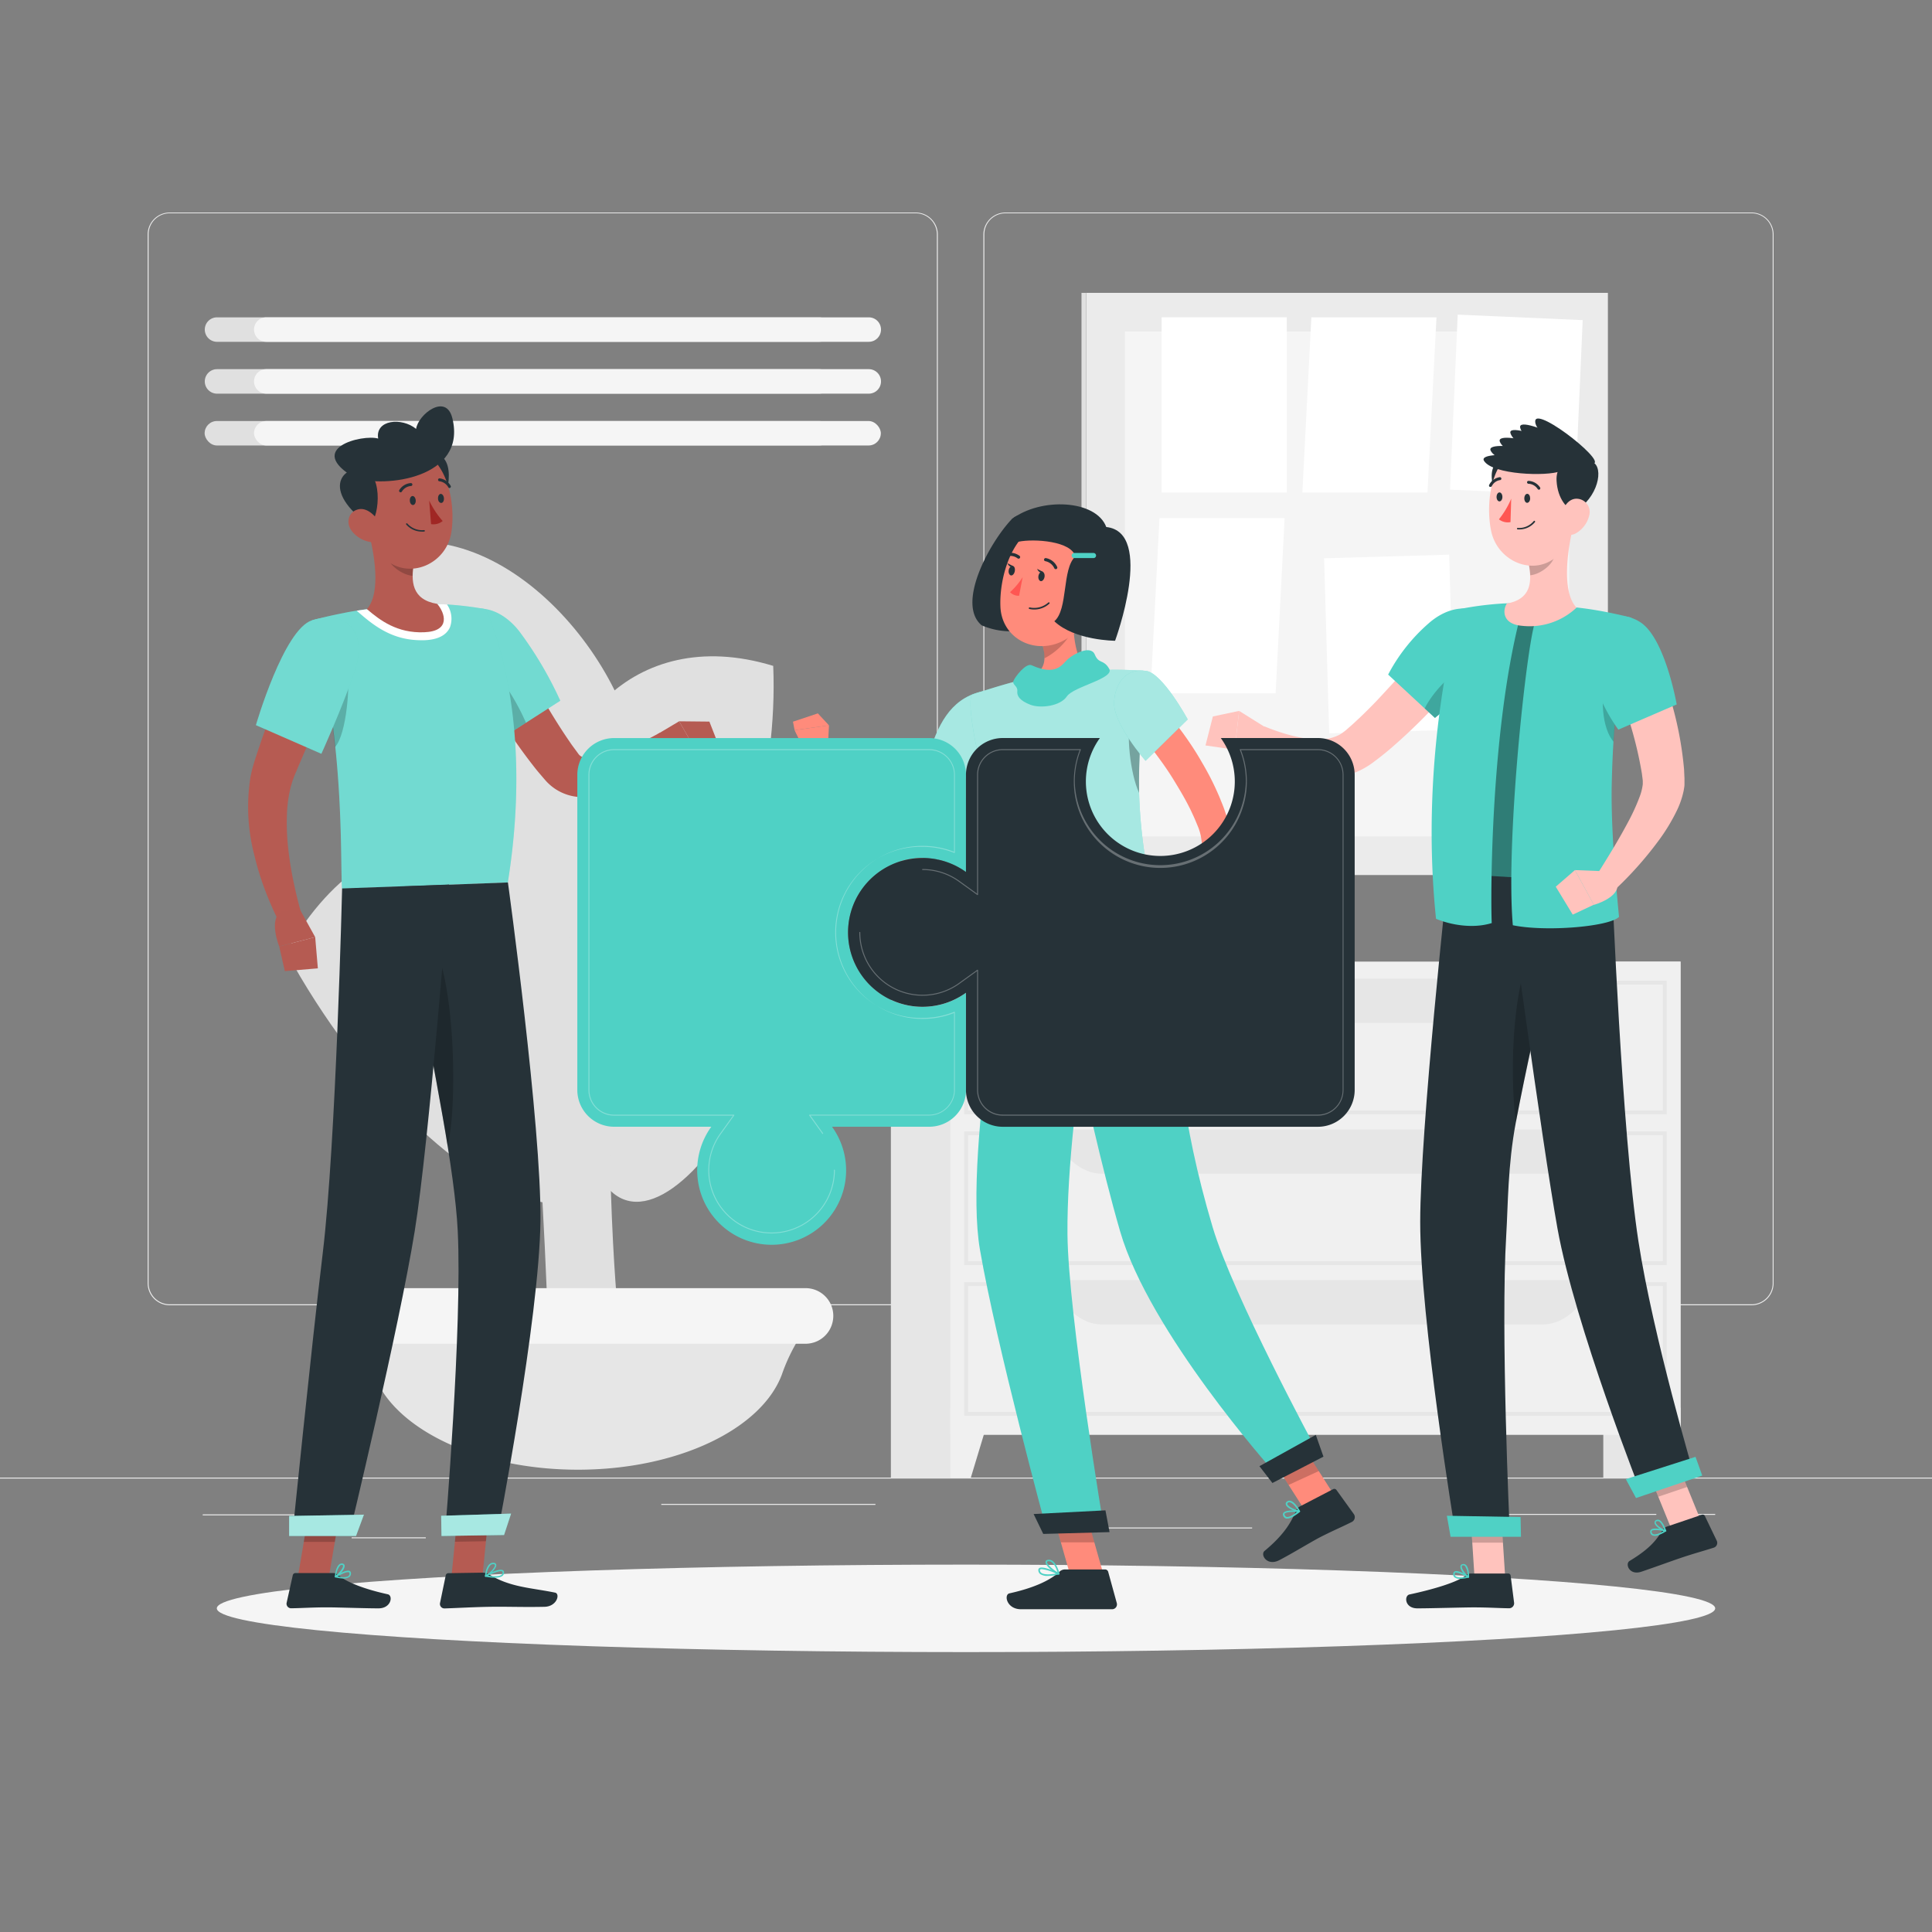 <svg xmlns="http://www.w3.org/2000/svg" viewBox="0 0 500 500"><rect x="0" y="0" width="500" height="500" fill="#808080" stroke="none"/><g id="freepik--background-complete--inject-17"><rect y="382.4" width="500" height="0.25" style="fill:#ebebeb"></rect><rect x="52.46" y="391.92" width="33.12" height="0.25" style="fill:#ebebeb"></rect><rect x="171.14" y="389.21" width="55.42" height="0.25" style="fill:#ebebeb"></rect><rect x="91" y="397.86" width="19.19" height="0.25" style="fill:#ebebeb"></rect><rect x="385.46" y="391.8" width="43.19" height="0.25" style="fill:#ebebeb"></rect><rect x="437.56" y="391.8" width="6.33" height="0.25" style="fill:#ebebeb"></rect><rect x="277.21" y="395.31" width="46.84" height="0.25" style="fill:#ebebeb"></rect><path d="M237,337.8H43.91a5.71,5.71,0,0,1-5.7-5.71V60.66A5.71,5.71,0,0,1,43.91,55H237a5.71,5.71,0,0,1,5.71,5.71V332.09A5.71,5.71,0,0,1,237,337.8ZM43.91,55.2a5.46,5.46,0,0,0-5.45,5.46V332.09a5.46,5.46,0,0,0,5.45,5.46H237a5.47,5.47,0,0,0,5.46-5.46V60.66A5.47,5.47,0,0,0,237,55.2Z" style="fill:#ebebeb"></path><path d="M453.31,337.8H260.21a5.72,5.72,0,0,1-5.71-5.71V60.66A5.72,5.72,0,0,1,260.21,55h193.1A5.71,5.71,0,0,1,459,60.66V332.09A5.71,5.71,0,0,1,453.31,337.8ZM260.21,55.2a5.47,5.47,0,0,0-5.46,5.46V332.09a5.47,5.47,0,0,0,5.46,5.46h193.1a5.47,5.47,0,0,0,5.46-5.46V60.66a5.47,5.47,0,0,0-5.46-5.46Z" style="fill:#ebebeb"></path><rect x="414.93" y="248.86" width="20" height="133.65" style="fill:#e6e6e6"></rect><polygon points="429.66 382.51 434.92 382.51 434.92 364.31 424.15 364.31 429.66 382.51" style="fill:#f0f0f0"></polygon><rect x="230.56" y="248.86" width="20" height="133.65" style="fill:#e6e6e6"></rect><rect x="245.96" y="248.86" width="188.96" height="122.48" style="fill:#f0f0f0"></rect><path d="M431.34,288.38H249.54V253.79h181.8Zm-180.8-1h179.8V254.79H250.54Z" style="fill:#e6e6e6"></path><path d="M399.34,264.73H285.08c-5.13,0-10-4.15-13.57-11.46H412.9C409.37,260.58,404.47,264.73,399.34,264.73Z" style="fill:#e6e6e6"></path><polygon points="251.22 382.51 245.96 382.51 245.96 364.31 256.73 364.31 251.22 382.51" style="fill:#f0f0f0"></polygon><path d="M431.34,327.4H249.54V292.81h181.8Zm-180.8-1h179.8V293.81H250.54Z" style="fill:#e6e6e6"></path><path d="M399.34,303.75H285.08c-5.13,0-10-4.15-13.57-11.46H412.9C409.37,299.6,404.47,303.75,399.34,303.75Z" style="fill:#e6e6e6"></path><path d="M431.34,366.41H249.54V331.82h181.8Zm-180.8-1h179.8V332.82H250.54Z" style="fill:#e6e6e6"></path><path d="M399.34,342.76H285.08c-5.13,0-10-4.14-13.57-11.46H412.9C409.37,338.62,404.47,342.76,399.34,342.76Z" style="fill:#e6e6e6"></path><path d="M141.54,217.18l16,13.54c-.81,98.18,2.8,103.5,2.88,120.39H142.12C139.58,268.93,132.39,238.27,141.54,217.18Z" style="fill:#e0e0e0"></path><path d="M149.56,380.36h0c-25.75,0-47.48-10.45-52.76-24.58a46.71,46.71,0,0,0-5.5-11l-.41-.57H208.23l-.4.57a46.71,46.71,0,0,0-5.5,11C197,369.91,175.32,380.36,149.56,380.36Z" style="fill:#e6e6e6"></path><path d="M208.47,347.76H90.65a7.19,7.19,0,0,1-7-5.39h0a7.17,7.17,0,0,1,7-9H208.47a7.17,7.17,0,0,1,6.95,9h0A7.17,7.17,0,0,1,208.47,347.76Z" style="fill:#f5f5f5"></path><path d="M151,252c2.39-25.6,17.6-26.45,54.66-1.95C190.31,311.46,142,348.26,151,252Z" style="fill:#e0e0e0"></path><path d="M145.48,213.55c-4.36-22.17,17.29-52.63,54.63-41.22C202.56,230.86,161.89,297.09,145.48,213.55Z" style="fill:#e0e0e0"></path><path d="M165.06,209.89c5.53-27.75-28.47-75.34-62.95-69.11C76.57,181.83,139.35,338.76,165.06,209.89Z" style="fill:#e0e0e0"></path><path d="M151.34,252.21c-12.87-38.69-52.15-49.78-77.27-5.86C112.68,317.24,182.36,345.45,151.34,252.21Z" style="fill:#e0e0e0"></path><rect x="273.28" y="83.63" width="150.67" height="135" transform="translate(197.49 499.74) rotate(-90)" style="fill:#ebebeb"></rect><rect x="205.17" y="150.51" width="150.67" height="1.22" transform="translate(129.38 431.63) rotate(-90)" style="fill:#e0e0e0"></rect><rect x="291.11" y="85.79" width="115" height="130.67" style="fill:#f5f5f5"></rect><rect x="300.63" y="82.12" width="32.39" height="45.33" style="fill:#fff"></rect><polygon points="371.76 82.13 339.38 82.13 337.05 127.46 369.43 127.46 371.76 82.13" style="fill:#fff"></polygon><polygon points="332.46 134.08 300.07 134.08 297.74 179.42 330.13 179.42 332.46 134.08" style="fill:#fff"></polygon><rect x="376.24" y="82.13" width="32.38" height="45.33" transform="translate(4.97 -17.1) rotate(2.51)" style="fill:#fff"></rect><rect x="343.32" y="144.02" width="32.38" height="45.33" transform="translate(-4.67 10.47) rotate(-1.66)" style="fill:#fff"></rect><path d="M56.13,88.46H212a3.17,3.17,0,0,0,3.17-3.17h0A3.16,3.16,0,0,0,212,82.13H56.13A3.16,3.16,0,0,0,53,85.29h0A3.17,3.17,0,0,0,56.13,88.46Z" style="fill:#e0e0e0"></path><path d="M56.13,101.88H212a3.17,3.17,0,0,0,3.17-3.17h0A3.17,3.17,0,0,0,212,95.54H56.13A3.17,3.17,0,0,0,53,98.71h0A3.17,3.17,0,0,0,56.13,101.88Z" style="fill:#e0e0e0"></path><rect x="52.96" y="108.96" width="162.22" height="6.33" rx="3.17" style="fill:#e0e0e0"></rect><path d="M68.91,88.46H224.8A3.16,3.16,0,0,0,228,85.29h0a3.15,3.15,0,0,0-3.16-3.16H68.91a3.16,3.16,0,0,0-3.17,3.16h0A3.17,3.17,0,0,0,68.91,88.46Z" style="fill:#f5f5f5"></path><path d="M68.91,101.88H224.8A3.16,3.16,0,0,0,228,98.71h0a3.16,3.16,0,0,0-3.16-3.17H68.91a3.17,3.17,0,0,0-3.17,3.17h0A3.17,3.17,0,0,0,68.91,101.88Z" style="fill:#f5f5f5"></path><rect x="65.74" y="108.96" width="162.22" height="6.33" rx="3.17" style="fill:#f5f5f5"></rect></g><g id="freepik--Shadow--inject-17"><ellipse id="freepik--path--inject-17" cx="250" cy="416.24" rx="193.89" ry="11.32" style="fill:#f5f5f5"></ellipse></g><g id="freepik--character-3--inject-17"><path d="M390.77,131.44c-1.94-.41-4.43-3.16-4.71-7.83-.34-6,6.15-6.34,9.29-4.91S396.75,128.13,390.77,131.44Z" style="fill:#263238"></path><polygon points="440.01 393.13 432.54 395.66 425.56 378.5 433.02 375.97 440.01 393.13" style="fill:#ffc3bd"></polygon><path d="M431.36,395.09l9.09-3.08a.6.6,0,0,1,.76.31l3.1,6.45a1.31,1.31,0,0,1-.77,1.76c-2.94.94-5.12,1.49-8.8,2.74-2.27.77-6.8,2.42-9.93,3.48s-4.3-2-3.09-2.77c5.45-3.27,7.1-5.64,8.54-8A2.09,2.09,0,0,1,431.36,395.09Z" style="fill:#263238"></path><polygon points="433.02 375.97 425.56 378.5 429.16 387.35 436.63 384.82 433.02 375.97" style="opacity:0.2"></polygon><path d="M392.73,160.33h6c-2,1.7-1.82,47.42-.13,69.37-4.79.3-13.57-1.37-13.57-1.37S384.19,194.11,392.73,160.33Z" style="fill:#4FD1C5"></path><path d="M392.73,160.33h6c-2,1.7-1.82,47.42-.13,69.37-4.79.3-13.57-1.37-13.57-1.37S384.19,194.11,392.73,160.33Z" style="opacity:0.4"></path><polygon points="389.54 408.14 381.6 408.14 380.41 389.76 388.34 389.76 389.54 408.14" style="fill:#ffc3bd"></polygon><polygon points="388.34 389.77 380.41 389.77 381.03 399.24 388.96 399.24 388.34 389.77" style="opacity:0.2"></polygon><path d="M376.54,396l14.16-.12s-2.38-51.73-.88-76.36c.46-7.5.37-17.89,2.48-29.07,2.68-14.09,6.11-29.34,8.94-41.27,3-12.58,1.42-21.48,1.42-21.48l-27.89-1.65s-7.21,66-7.22,90.18C367.53,341.44,376.54,396,376.54,396Z" style="fill:#263238"></path><path d="M380.65,407.22h9.67a.61.61,0,0,1,.63.54l.9,7.05a1.3,1.3,0,0,1-1.3,1.41c-3.11-.05-5.36-.23-9.28-.23-2.41,0-11.12.25-14.45.25s-3.45-3.29-2.06-3.59c6.24-1.34,12.43-3.18,14.56-4.94A2.06,2.06,0,0,1,380.65,407.22Z" style="fill:#263238"></path><polygon points="375.41 397.72 393.63 397.72 393.52 392.61 374.45 392.28 375.41 397.72" style="fill:#4FD1C5"></polygon><path d="M377.89,408.6a2.23,2.23,0,0,1-1.48-.4,1,1,0,0,1-.3-1,.66.66,0,0,1,.37-.53c.92-.46,3.33,1.12,3.61,1.3a.17.17,0,0,1,.06.19.23.23,0,0,1-.15.15A10,10,0,0,1,377.89,408.6Zm-1-1.64a.62.62,0,0,0-.25.05.28.28,0,0,0-.14.22.73.73,0,0,0,.19.68c.4.37,1.44.42,2.81.15A6.92,6.92,0,0,0,376.87,407Z" style="fill:#4FD1C5"></path><path d="M380,408.33a.11.11,0,0,1-.08,0c-.78-.44-2.21-2.18-1.95-3.07a.69.69,0,0,1,.64-.49,1,1,0,0,1,.78.24c.85.76.82,3,.82,3.14a.19.19,0,0,1-.1.17A.17.17,0,0,1,380,408.33Zm-1.29-3.22h-.09c-.25,0-.28.15-.29.19-.15.53.74,1.84,1.49,2.46a4.16,4.16,0,0,0-.7-2.49A.59.59,0,0,0,378.66,405.11Z" style="fill:#4FD1C5"></path><path d="M392.3,290.49c2.68-14.09,6.11-29.34,8.94-41.27L398.15,243C391.52,251.3,390.51,276.71,392.3,290.49Z" style="opacity:0.2"></path><path d="M389.82,227s9.13,67.89,13.24,90.86c4.51,25.15,21.84,69,21.84,69l13.67-4.64s-10.77-36.38-14.55-61c-4.31-28-6.83-92.62-6.83-92.62Z" style="fill:#263238"></path><polygon points="423.4 387.69 440.54 381.88 438.8 377.03 420.76 382.8 423.4 387.69" style="fill:#4FD1C5"></polygon><path d="M429.21,397.29a2.17,2.17,0,0,1-1.53.09,1,1,0,0,1-.6-.85.7.7,0,0,1,.18-.63c.72-.72,3.49,0,3.81.1a.15.15,0,0,1,.12.16.2.2,0,0,1-.1.19A8.9,8.9,0,0,1,429.21,397.29Zm-1.49-1.24a.48.48,0,0,0-.22.13.26.26,0,0,0-.06.25.71.71,0,0,0,.4.59c.49.22,1.48-.06,2.68-.76A6.91,6.91,0,0,0,427.72,396.05Z" style="fill:#4FD1C5"></path><path d="M431.05,396.37H431c-.87-.18-2.76-1.39-2.81-2.31a.7.7,0,0,1,.45-.68,1,1,0,0,1,.81,0c1,.45,1.74,2.65,1.77,2.74a.21.21,0,0,1,0,.2A.15.15,0,0,1,431.05,396.37Zm-2.24-2.66-.08,0c-.22.11-.22.23-.22.28,0,.54,1.28,1.52,2.19,1.87-.24-.63-.78-1.87-1.45-2.15A.57.57,0,0,0,428.81,393.71Z" style="fill:#4FD1C5"></path><path d="M382.55,169.72c-3.52,4.48-7.14,8.65-11,12.77a149.69,149.69,0,0,1-12.31,11.78c-1.14.92-2.25,1.85-3.48,2.73a20.7,20.7,0,0,1-4.63,2.76,20.09,20.09,0,0,1-10.65,1.08,30.82,30.82,0,0,1-9-2.92,36.36,36.36,0,0,1-3.9-2.22A36,36,0,0,1,324,193l3.26-5c4.58,1.88,9.77,3.38,14.1,3.35a10.83,10.83,0,0,0,5.42-1.27,14.51,14.51,0,0,0,2.23-1.72c.95-.79,1.88-1.69,2.81-2.55,1.87-1.79,3.72-3.63,5.52-5.58s3.61-3.89,5.38-5.89c3.53-4,7.07-8.11,10.43-12.16Z" style="fill:#ffc3bd"></path><path d="M381.65,175.91a85.25,85.25,0,0,1-10.29,9.9l-2.65-2.46-9.46-8.77a45.86,45.86,0,0,1,10.38-13.17c7.44-6.63,16.26-4.52,17.27,3.76C387.28,168.25,384.76,172.25,381.65,175.91Z" style="fill:#4FD1C5"></path><path d="M381.65,175.91a85.25,85.25,0,0,1-10.29,9.9l-2.65-2.46C371.21,178.15,380,169,381.65,175.91Z" style="opacity:0.2"></path><path d="M371.64,237.78c3.76,1.58,9.51,2.63,14.42,1.11-.33-7.43-.22-49.33,7.18-78.6l4.38,0c-2,1.63-8.1,56.38-6.1,79.16,8.39,1.75,24.88.41,27.48-2.16-.33-3.58-2.14-21.46-1.89-33.94.11-5.32.35-11.19.9-17.35a175.65,175.65,0,0,1,4.18-26.15s-5-1.33-10.73-2.19c-1.13-.17-2.28-.32-3.41-.44a157.32,157.32,0,0,0-18-1.07c-.74,0-1.47.06-2.18.11a82.57,82.57,0,0,0-10.08,1.36S367.08,193.61,371.64,237.78Z" style="fill:#4FD1C5"></path><path d="M416.22,172.26c-2.09,6.33-2,15.1,1,19.23.12.17.25.33.37.47q.18-2.91.45-5.92c.27-3.07.62-6.22,1.05-9.41Z" style="opacity:0.2"></path><path d="M407,136.87c-1.35,5.73-2.87,16.28,1,20.39a17.7,17.7,0,0,1-14.1,4.7c-5-.41-5.11-3.91-3.93-5.77,6.53-1.16,6.54-6,5.57-10.53Z" style="fill:#ffc3bd"></path><path d="M402.34,140.46l-6.75,5.19a19.26,19.26,0,0,1,.44,3.23c2.48-.21,6-2.72,6.33-5.29A8.58,8.58,0,0,0,402.34,140.46Z" style="opacity:0.2"></path><path d="M408,127.32c-.67,7.86-.67,12.49-4.72,16.35-6.1,5.8-15.68,1.74-17.36-6.2-1.51-7.16-.16-18.8,7.59-21.57A11,11,0,0,1,408,127.32Z" style="fill:#ffc3bd"></path><path d="M407.55,132.28c-1.94-.4-4.44-3.16-4.71-7.83-.35-6,6.15-6.34,9.28-4.91S413.52,129,407.55,132.28Z" style="fill:#263238"></path><path d="M403.87,121.94c-3.6,1.42-17.61.91-19.81-2.68S411,119.13,403.87,121.94Z" style="fill:#263238"></path><path d="M405.29,121c-3.7,1.1-17.62-.6-19.5-4.36S412.65,118.75,405.29,121Z" style="fill:#263238"></path><path d="M407.16,120.42c-3.78.76-17.49-2.19-19-6.11S414.69,118.9,407.16,120.42Z" style="fill:#263238"></path><path d="M409.6,120.8c-3.83.48-17.45-4.65-18.69-8.67S417.22,119.85,409.6,120.8Z" style="fill:#263238"></path><path d="M411.09,120c-3.86.09-16.84-5.22-17.67-9.34S418.77,119.78,411.09,120Z" style="fill:#263238"></path><path d="M411.53,119.93c-3.18-.61-14.56-7.49-14.21-11C397.71,105,417.92,121.15,411.53,119.93Z" style="fill:#263238"></path><path d="M411.27,133.48a7.24,7.24,0,0,1-3.4,4.52c-2.26,1.29-4.09-.59-4-3.06,0-2.23,1.28-5.58,3.83-5.86A3.43,3.43,0,0,1,411.27,133.48Z" style="fill:#ffc3bd"></path><path d="M396,129c0,.64-.37,1.14-.79,1.13s-.74-.56-.72-1.2.36-1.15.78-1.13S396,128.33,396,129Z" style="fill:#263238"></path><path d="M388.82,128.63c0,.64-.37,1.15-.79,1.13s-.74-.56-.72-1.2.36-1.14.78-1.12S388.83,128,388.82,128.63Z" style="fill:#263238"></path><path d="M391.1,129.06a22.35,22.35,0,0,1-3.18,5.34,3.7,3.7,0,0,0,3,.72Z" style="fill:#ff5652"></path><path d="M393.6,137a5.69,5.69,0,0,1-.83,0,.18.18,0,0,1-.18-.19.18.18,0,0,1,.19-.18,4.93,4.93,0,0,0,4.17-1.8.19.19,0,0,1,.26,0,.21.21,0,0,1,.05.27A5.21,5.21,0,0,1,393.6,137Z" style="fill:#263238"></path><path d="M398.31,126.73a.38.38,0,0,1-.35-.16,3,3,0,0,0-2.37-1.37.39.39,0,0,1-.39-.37.36.36,0,0,1,.36-.38,3.79,3.79,0,0,1,3,1.69.39.39,0,0,1-.08.53A.32.32,0,0,1,398.31,126.73Z" style="fill:#263238"></path><path d="M385.77,126a.32.32,0,0,1-.21,0,.37.37,0,0,1-.16-.51,3.63,3.63,0,0,1,2.74-2,.39.39,0,0,1,.41.35.37.37,0,0,1-.33.41,2.84,2.84,0,0,0-2.16,1.6A.37.37,0,0,1,385.77,126Z" style="fill:#263238"></path><path d="M426.7,165.16c1.23,2.77,2.19,5.41,3.18,8.14s1.84,5.48,2.64,8.28a90.88,90.88,0,0,1,3.31,17.48l.11,2.34v.67l0,.92c0,.6-.13,1.11-.21,1.65a22,22,0,0,1-1.76,5.13,48.73,48.73,0,0,1-4.79,7.87,93.35,93.35,0,0,1-11.58,12.94l-4.53-3.88c2.91-4.59,5.82-9.32,8.3-14a52,52,0,0,0,3.11-6.88,13.51,13.51,0,0,0,.67-2.87c0-.15,0-.33,0-.43a.53.53,0,0,1,0-.12v-.15l0-.23-.23-1.83a101.63,101.63,0,0,0-3.78-15.2c-.8-2.55-1.69-5.1-2.59-7.64s-1.9-5.11-2.83-7.48Z" style="fill:#ffc3bd"></path><path d="M424.55,161.05c6.41,4.19,9.38,21.26,9.38,21.26l-15.1,6.52a44.47,44.47,0,0,1-7.38-16.7C409.31,161.26,418,156.75,424.55,161.05Z" style="fill:#4FD1C5"></path><path d="M416.9,225.54l-9.31-.36,4.9,9s6.75-1.86,6.08-5.55Z" style="fill:#ffc3bd"></path><polygon points="402.63 229.48 407.02 236.7 412.49 234.14 407.59 225.18 402.63 229.48" style="fill:#ffc3bd"></polygon><path d="M327.59,188.3l-6.9-4.32-1.15,10s6.66,2.39,8.24-1Z" style="fill:#ffc3bd"></path><polygon points="313.89 185.42 311.98 192.92 319.54 194.02 320.69 183.98 313.89 185.42" style="fill:#ffc3bd"></polygon></g><g id="freepik--character-2--inject-17"><path d="M261.82,134.38c-5.76,6.09-14.39,21.9-7.77,27.45a19,19,0,0,0,14.63.17l-1.55-22.83S266.32,130.38,261.82,134.38Z" style="fill:#263238"></path><path d="M257.23,186.72a95.66,95.66,0,0,1-2.82,9.24c-1.08,3-2.32,5.95-3.68,8.86a71.37,71.37,0,0,1-4.65,8.52c-.88,1.38-1.83,2.73-2.83,4.06-.5.66-1,1.32-1.56,2-.27.32-.56.63-.84.95l-.42.48a8.41,8.41,0,0,1-.9.85,6.73,6.73,0,0,1-2.48,1.24,7.16,7.16,0,0,1-2.52.17,9.71,9.71,0,0,1-3.52-1.14,21.94,21.94,0,0,1-4.45-3.28,60.91,60.91,0,0,1-6.53-7.25,129.78,129.78,0,0,1-10.32-15.73l3.65-2.37c1.86,2.35,3.77,4.75,5.72,7.06s3.91,4.61,6,6.77a60.43,60.43,0,0,0,6.27,6,15.18,15.18,0,0,0,3.08,2,2.14,2.14,0,0,0,.86.23s-.06,0-.23,0a1.48,1.48,0,0,0-.46.19.13.13,0,0,1-.06.05h0l.32-.41c.22-.27.44-.53.65-.81.42-.56.83-1.12,1.23-1.71.79-1.16,1.55-2.36,2.26-3.62,1.42-2.49,2.69-5.12,3.89-7.79s2.24-5.44,3.22-8.23,1.88-5.68,2.63-8.37Z" style="fill:#ff8b7b"></path><path d="M263.5,188.94c-.93,2.61-4.09,7.29-6.57,10.75-1.81,2.5-3.25,4.36-3.25,4.36l-1.43-1L240.41,195c2.23-6.77,5.19-14,13.45-16C259.06,177.76,265.16,184.28,263.5,188.94Z" style="fill:#4FD1C5"></path><g style="opacity:0.5"><path d="M263.5,188.94c-.93,2.61-4.09,7.29-6.57,10.75-1.81,2.5-3.25,4.36-3.25,4.36l-1.43-1L240.41,195c2.23-6.77,5.19-14,13.45-16C259.06,177.76,265.16,184.28,263.5,188.94Z" style="fill:#fff"></path></g><path d="M256.93,199.69c-1.81,2.5-3.25,4.36-3.25,4.36l-1.43-1c.71-2.7,2-6.93,3.88-8.61A12.59,12.59,0,0,1,256.93,199.69Z" style="opacity:0.3"></path><path d="M214.15,195.16l.39-7.44-8.9,1.24s2.51,5.71,5.16,8.1Z" style="fill:#ff8b7b"></path><polygon points="211.66 184.62 205.22 186.77 205.64 188.96 214.54 187.72 211.66 184.62" style="fill:#ff8b7b"></polygon><polygon points="285.7 407.92 277.27 408.74 271.66 388.97 280.09 388.16 285.7 407.92" style="fill:#ff8b7b"></polygon><polygon points="346.54 388.91 338.73 392.5 327.9 375.57 335.71 371.98 346.54 388.91" style="fill:#ff8b7b"></polygon><path d="M336.4,389.87,345,385.4a.69.69,0,0,1,.88.21l4.51,6.26a1.39,1.39,0,0,1-.52,2c-3,1.5-4.54,2.08-8.31,4-2.31,1.21-7.26,4.23-10.46,5.89s-5-1.4-3.84-2.38c5.31-4.4,7-7.68,8.14-10.42A2.32,2.32,0,0,1,336.4,389.87Z" style="fill:#263238"></path><path d="M275.76,406.17H286a.84.84,0,0,1,.8.62l2.22,8.07a1.26,1.26,0,0,1-1.24,1.61c-3.6,0-5.3,0-9.79,0H264.24c-3.72,0-4.5-3.77-3-4.11,6.91-1.53,10.9-3.64,13-5.65A2.07,2.07,0,0,1,275.76,406.17Z" style="fill:#263238"></path><polygon points="271.66 388.97 274.56 399.16 283.22 399.16 280.1 388.16 271.66 388.97" style="opacity:0.2"></polygon><polygon points="335.72 371.98 327.9 375.57 333.49 384.3 341.3 380.71 335.72 371.98" style="opacity:0.2"></polygon><path d="M297.1,226.13l-34.63,4.43c-14.56-49-10.9-50.78-10.9-50.78s5.78-2,11.68-3.54c.89-.23,1.79-.45,2.67-.65a112.5,112.5,0,0,1,15.73-2l2.33-.15a105.81,105.81,0,0,1,12.63.2c-.64,6.31-1.1,11.65-1.39,16.32-.39,6.08-.51,11-.42,15.26A132.47,132.47,0,0,0,297.1,226.13Z" style="fill:#4FD1C5"></path><g style="opacity:0.5"><path d="M297.1,226.13l-34.63,4.43c-14.56-49-10.9-50.78-10.9-50.78s5.78-2,11.68-3.54c.89-.23,1.79-.45,2.67-.65a112.5,112.5,0,0,1,15.73-2l2.33-.15a105.81,105.81,0,0,1,12.63.2c-.64,6.31-1.1,11.65-1.39,16.32-.39,6.08-.51,11-.42,15.26A132.47,132.47,0,0,0,297.1,226.13Z" style="fill:#fff"></path></g><path d="M294.8,205.2c-2.34-5-3.48-15.91-2-19.65l2.42,4.39C294.83,196,294.71,200.92,294.8,205.2Z" style="opacity:0.3"></path><path d="M277.84,163.1c.32,4.28,1.33,8.64,3.81,10.47a29.73,29.73,0,0,0-10.59,5.71c-4.25-2.24-5.13-3.69-5.13-3.69,5.47-2.07,5.09-5.83,2.77-11.87l4.27-2.3A2.8,2.8,0,0,1,277.84,163.1Z" style="fill:#ff8b7b"></path><path d="M267,172.17c-1.51-.69-4.34,3.05-4.72,4.05s1.16,1.31,1,2.63.72,2.49,3.33,3.52,7.78.41,9.5-2.15,12.44-4.61,10.94-7.16-2.66-1.12-3.72-3.67-5.55-.11-7,1.22S273.36,175.06,267,172.17Z" style="fill:#4FD1C5"></path><path d="M273,161.41a2.79,2.79,0,0,1,4.8,1.3,17.3,17.3,0,0,1-7.47,7.65,18.46,18.46,0,0,0-1.6-6.65Z" style="opacity:0.2"></path><path d="M284.48,149.68c-2.12,8.27-2.84,11.81-7.89,15.29-7.6,5.23-17.29.82-17.68-7.91-.35-7.86,3.18-20.06,12-21.81A11.64,11.64,0,0,1,284.48,149.68Z" style="fill:#ff8b7b"></path><path d="M284.88,157.82a6.2,6.2,0,0,1-3.5,3.23c-2.06.75-3.25-1.06-2.81-3.08.4-1.82,1.95-4.41,4.08-4.27A2.8,2.8,0,0,1,284.88,157.82Z" style="fill:#ff8b7b"></path><path d="M263.61,140.19c4.06-.83,13.81-.14,14.66,3.85-3.47,3.24-1.8,13.68-5.41,16.74,5.27,5,15.72,5.05,15.72,5.05s10.33-28.07-2.28-29.44c-2.65-7.1-17-7.74-24.48-2" style="fill:#263238"></path><path d="M283,144.43H278a.66.66,0,0,1-.66-.66h0a.67.67,0,0,1,.66-.66H283a.66.66,0,0,1,.66.66h0A.65.65,0,0,1,283,144.43Z" style="fill:#4FD1C5"></path><path d="M262.47,230.57s-13.3,66.93-8.87,92.78c4.25,24.78,17.32,72.86,17.32,72.86l14.83-.38s-9.31-55.71-9.49-76.42c-.31-34.35,11.57-92.09,11.57-92.09Z" style="fill:#4FD1C5"></path><polygon points="269.99 396.98 287.15 396.51 286.09 390.88 267.5 391.83 269.99 396.98" style="fill:#263238"></polygon><path d="M274.55,238.68l5.93-10.42,7.35-.94s-5.41,26.26-8.83,53.89C274.89,268,273.44,244.76,274.55,238.68Z" style="opacity:0.3"></path><path d="M270,229.7s10.51,56.62,19.88,88.95c7.56,26.11,39.3,61.69,39.3,61.69l11.22-5.63s-21.3-39.42-26.58-57.16c-16.89-56.76-3.68-77.39-16.76-91.42Z" style="fill:#4FD1C5"></path><polygon points="329.3 383.8 342.51 376.98 340.53 371.35 325.94 379.45 329.3 383.8" style="fill:#263238"></polygon><path d="M297.36,224l2,2.9c.15.22-.1.51-.5.56l-36.33,4.66c-.31,0-.59-.08-.63-.28l-.71-3.06c0-.21.2-.43.54-.47l35.07-4.5A.63.63,0,0,1,297.36,224Z" style="fill:#4FD1C5"></path><path d="M297.36,224l2,2.9c.15.22-.1.51-.5.56l-36.33,4.66c-.31,0-.59-.08-.63-.28l-.71-3.06c0-.21.2-.43.54-.47l35.07-4.5A.63.63,0,0,1,297.36,224Z" style="fill:#fff;opacity:0.4"></path><path d="M293.15,228.56l.94-.13c.19,0,.32-.13.29-.25l-1-4c0-.12-.2-.19-.39-.17l-.94.12c-.18,0-.31.14-.29.26l1,4C292.79,228.5,293,228.58,293.15,228.56Z" style="fill:#263238"></path><path d="M265.18,232.14l.94-.12c.18,0,.31-.14.29-.25l-1-4c0-.12-.21-.2-.39-.17l-.94.12c-.19,0-.32.14-.29.25l1,4C264.81,232.09,265,232.17,265.18,232.14Z" style="fill:#263238"></path><path d="M279.16,230.35l.94-.12c.19,0,.32-.14.29-.26l-.95-4c0-.11-.21-.19-.39-.17l-.94.12c-.19,0-.32.14-.29.26l.95,4C278.8,230.3,279,230.37,279.16,230.35Z" style="fill:#263238"></path><path d="M270.32,149.33c-.13.68-.6,1.16-1,1.07s-.7-.7-.57-1.38.6-1.17,1-1.08S270.45,148.65,270.32,149.33Z" style="fill:#263238"></path><path d="M262.62,147.85c-.13.68-.59,1.16-1,1.07s-.7-.7-.57-1.38.6-1.17,1.05-1.08S262.76,147.16,262.62,147.85Z" style="fill:#263238"></path><path d="M262.25,146.53l-1.55-.78S261.29,147.19,262.25,146.53Z" style="fill:#263238"></path><path d="M264.66,149.37a18.6,18.6,0,0,1-3.26,3.88,3,3,0,0,0,2.34.93Z" style="fill:#ff5652"></path><path d="M266.34,157.57a.2.2,0,0,1-.09-.2.21.21,0,0,1,.24-.17,5.46,5.46,0,0,0,4.8-1.26.21.21,0,0,1,.29,0,.19.19,0,0,1,0,.28,5.78,5.78,0,0,1-5.18,1.38A.11.11,0,0,1,266.34,157.57Z" style="fill:#263238"></path><path d="M273,147.23a.36.36,0,0,1-.14-.16,3.24,3.24,0,0,0-2.3-1.83.4.4,0,0,1-.36-.45.42.42,0,0,1,.45-.36,4,4,0,0,1,2.94,2.28.41.41,0,0,1-.18.55A.43.43,0,0,1,273,147.23Z" style="fill:#263238"></path><path d="M259.93,143.83l0-.07a.4.4,0,0,1,.27-.5,4,4,0,0,1,3.67.6.41.41,0,0,1-.53.63,3.16,3.16,0,0,0-2.9-.45A.42.42,0,0,1,259.93,143.83Z" style="fill:#263238"></path><path d="M300.17,182.37c1.14,1.23,2.09,2.35,3.06,3.57s1.9,2.41,2.81,3.64c1.79,2.48,3.48,5,5,7.69a73.78,73.78,0,0,1,4.23,8.26c.33.71.6,1.45.9,2.17s.58,1.45.83,2.2.51,1.45.77,2.28l.36,1.34.26,1.33a29.89,29.89,0,0,1-.35,10,54.76,54.76,0,0,1-2.65,9,90.84,90.84,0,0,1-3.77,8.33A85.57,85.57,0,0,1,307,250l-3.76-2.22c1.18-2.54,2.34-5.23,3.33-7.9a83.14,83.14,0,0,0,2.69-8.08,53.65,53.65,0,0,0,1.65-8.08,32.71,32.71,0,0,0,.22-3.91,20.68,20.68,0,0,0-.39-3.61l-.2-.82-.25-.78c-.2-.56-.5-1.25-.75-1.86s-.53-1.26-.83-1.89-.56-1.25-.89-1.86c-1.23-2.48-2.68-4.87-4.14-7.26s-3.1-4.68-4.79-6.93c-.83-1.14-1.69-2.26-2.57-3.36s-1.8-2.21-2.63-3.16Z" style="fill:#ff8b7b"></path><path d="M305,245.38l-6.9,3.37,7.08,5.53s3.07-3.7,2.94-7.27Z" style="fill:#ff8b7b"></path><polygon points="294.82 255.59 300.84 258.71 305.13 254.28 298.05 248.75 294.82 255.59" style="fill:#ff8b7b"></polygon><path d="M296.61,173.62c4.29.58,10.77,12.56,10.77,12.56L296.47,196.9s-8.36-9.53-8.14-15.1C288.53,177.07,291.14,172.89,296.61,173.62Z" style="fill:#4FD1C5"></path><g style="opacity:0.5"><path d="M296.61,173.62c4.29.58,10.77,12.56,10.77,12.56L296.47,196.9s-8.36-9.53-8.14-15.1C288.53,177.07,291.14,172.89,296.61,173.62Z" style="fill:#fff"></path></g><path d="M333,393a.58.58,0,0,1-.14,0,1.15,1.15,0,0,1-.8-.8.69.69,0,0,1,.09-.69c.68-.87,3.78-.58,4.13-.55a.2.2,0,0,1,.17.15.21.21,0,0,1-.06.21C335.53,392,334,393.1,333,393Zm2.74-1.7c-1.24-.08-2.91,0-3.27.43a.3.3,0,0,0,0,.3.76.76,0,0,0,.52.55C333.5,392.68,334.53,392.21,335.71,391.25Z" style="fill:#4FD1C5"></path><path d="M336,391.27c-1-.15-3-1-3.23-1.88a.7.7,0,0,1,.34-.82,1,1,0,0,1,.89-.16c1.21.3,2.37,2.49,2.42,2.58a.22.22,0,0,1,0,.21.21.21,0,0,1-.18.09Zm-2.18-2.48a.64.64,0,0,0-.48.11c-.21.15-.21.28-.18.37.17.58,1.67,1.36,2.7,1.57-.42-.71-1.23-1.86-2-2Z" style="fill:#4FD1C5"></path><path d="M271.23,407.85a3.44,3.44,0,0,1-2-.47,1.28,1.28,0,0,1-.51-1,.58.58,0,0,1,.25-.56c.93-.62,4.4,1,5.09,1.28a.19.19,0,0,1,.11.2.2.2,0,0,1-.16.18A13.86,13.86,0,0,1,271.23,407.85Zm-1.62-1.76a.72.72,0,0,0-.4.09.2.2,0,0,0-.08.19.86.86,0,0,0,.36.68c.6.45,2,.51,3.83.18A12.49,12.49,0,0,0,269.61,406.09Z" style="fill:#4FD1C5"></path><path d="M274,407.5h-.08c-1.15-.47-3.47-2.33-3.34-3.3,0-.21.17-.47.7-.53,2-.24,2.88,3.44,2.92,3.59a.21.21,0,0,1-.07.21A.2.2,0,0,1,274,407.5Zm-2.54-3.45h-.13c-.22,0-.33.09-.35.19-.07.56,1.53,2,2.71,2.67C273.4,406,272.66,404.05,271.44,404.05Z" style="fill:#4FD1C5"></path><path d="M269.94,148l-1.54-.78S269,148.67,269.94,148Z" style="fill:#263238"></path></g><g id="freepik--character-1--inject-17"><polygon points="116.84 408.01 124.87 407.89 126.71 389.27 118.69 389.39 116.84 408.01" style="fill:#b55b52"></polygon><polygon points="77.1 408.04 85.13 408.04 88.28 389.45 80.26 389.45 77.1 408.04" style="fill:#b55b52"></polygon><path d="M86.24,407.11H76.45a.7.7,0,0,0-.68.55l-1.59,7.14a1.18,1.18,0,0,0,1.18,1.42c3.15-.05,5.44-.24,9.41-.24,2.44,0,9.8.26,13.17.26s3.81-3.33,2.43-3.64c-6.19-1.35-10.85-3.21-12.83-5A2,2,0,0,0,86.24,407.11Z" style="fill:#263238"></path><path d="M124.8,407l-8.77.14a.68.68,0,0,0-.67.55l-1.48,7.16a1.16,1.16,0,0,0,1.18,1.41c3.16-.1,7.73-.36,11.7-.42,4.65-.07,8.67.12,14.11,0,3.3-.05,4.16-3.39,2.78-3.67-6.3-1.28-11.43-1.35-16.91-4.61A3.74,3.74,0,0,0,124.8,407Z" style="fill:#263238"></path><path d="M130.83,163.56c2.58,4.83,5.31,9.8,8.06,14.61s5.62,9.59,8.68,14c.37.57.77,1.09,1.16,1.62l.58.79.26.36.1.14a2.34,2.34,0,0,0,1,.82c1.08.47,3.36.41,5.66-.14a43.35,43.35,0,0,0,7.25-2.54c1.22-.55,2.46-1.1,3.67-1.72s2.45-1.28,3.57-1.88l3.73,4.74c-1.14,1.13-2.23,2.08-3.41,3s-2.35,1.89-3.61,2.75a41.7,41.7,0,0,1-8.29,4.56,26.19,26.19,0,0,1-5,1.44,16.45,16.45,0,0,1-6.12-.09,12.71,12.71,0,0,1-6.29-3.36c-.22-.21-.42-.43-.62-.65l-.41-.47-.75-.88c-.5-.58-1-1.17-1.47-1.76a143.54,143.54,0,0,1-10.12-14.57c-3-5-5.86-10-8.49-15.31Z" style="fill:#b65b52"></path><path d="M116.53,163.8c-2.17,7.36,13.07,27.43,13.07,27.43L145,181.35a97.46,97.46,0,0,0-10.64-18C128,155.28,118.9,155.72,116.53,163.8Z" style="fill:#4FD1C5"></path><path d="M116.53,163.8c-2.17,7.36,13.07,27.43,13.07,27.43L145,181.35a97.46,97.46,0,0,0-10.64-18C128,155.28,118.9,155.72,116.53,163.8Z" style="fill:#fff;opacity:0.2"></path><path d="M125.89,172.44c3.16,1.35,7.81,9,10.23,14.6l-6.52,4.19a122.8,122.8,0,0,1-9.8-15.36C121.86,173.61,124.22,171.73,125.89,172.44Z" style="opacity:0.2"></path><path d="M170.16,190l5.6-3.33,4.8,8.34s-6.23,3.65-10.26-.59Z" style="fill:#b55b52"></path><polygon points="183.59 186.75 186.1 193.18 180.56 195.01 175.76 186.67 183.59 186.75" style="fill:#b55b52"></polygon><polygon points="126.71 389.27 125.76 398.87 117.73 399 118.68 389.4 126.71 389.27" style="opacity:0.2"></polygon><polygon points="80.25 389.46 88.28 389.46 86.65 399.04 78.62 399.04 80.25 389.46" style="opacity:0.2"></polygon><path d="M80.75,160.54C89.39,191,88,223.38,88.52,230l42.9-1.61c7.29-45.45-5.8-70.75-5.8-70.75s-2.75-.53-6.49-.92c-1.18-.12-2.44-.22-3.76-.29-.73,0-1.47-.07-2.22-.08A160.08,160.08,0,0,0,95,157.66c-1.15.14-2.31.32-3.43.5s-2.07.37-3,.56C84.12,159.59,80.75,160.54,80.75,160.54Z" style="fill:#4FD1C5"></path><path d="M80.75,160.54C89.39,191,88,223.38,88.52,230l42.9-1.61c7.29-45.45-5.8-70.75-5.8-70.75s-2.75-.53-6.49-.92c-1.18-.12-2.44-.22-3.76-.29-.73,0-1.47-.07-2.22-.08A160.08,160.08,0,0,0,95,157.66c-1.15.14-2.31.32-3.43.5s-2.07.37-3,.56C84.12,159.59,80.75,160.54,80.75,160.54Z" style="fill:#fff;opacity:0.2"></path><path d="M89.88,173.62c.77,2.95-.11,16.41-3.19,19.73-.42-4.31-1-8.81-1.72-13.41Z" style="opacity:0.2"></path><path d="M115.67,156.41l-.31,0c-.73,0-1.47-.07-2.22-.08a160.25,160.25,0,0,0-18.2,1.35c-.88.11-1.76.24-2.63.38l1.33,1.14c3.94,3.37,8.53,6.49,15.33,6.49h.87c3.47-.14,5.69-1.27,6.62-3.38A6.49,6.49,0,0,0,115.67,156.41Z" style="fill:#fff"></path><path d="M95.23,137c1.58,5.77,3.52,16.42-.28,20.63,3.42,2.93,7.85,6.27,14.82,6s5.4-5,3.38-7.35c-6.65-1.08-6.84-5.94-6-10.57Z" style="fill:#b55b52"></path><path d="M100.07,140.59l7,5.15a19.26,19.26,0,0,0-.32,3.27c-2.52-.18-6.15-2.66-6.61-5.25A8.7,8.7,0,0,1,100.07,140.59Z" style="opacity:0.2"></path><path d="M112.18,131.43c2.28,2.32,6.47-10.33,2-13.4S101,120,112.18,131.43Z" style="fill:#263238"></path><path d="M93.87,128.27c1.08,7.89,1.31,12.57,5.62,16.34,6.48,5.67,16,1.31,17.3-6.74,1.17-7.25-.79-18.94-8.78-21.52A10.87,10.87,0,0,0,93.87,128.27Z" style="fill:#b55b52"></path><path d="M94.9,135.42c2.59,2,4.86-11.17,0-13.54S82.1,125.79,94.9,135.42Z" style="fill:#263238"></path><path d="M91.86,123.67c7.61,2.61,29,.18,25.22-15.39-1.61-6.72-8.89-1-9.39,2.72-3.72-3.06-10.63-2.39-9.82,2.5C93.86,112.33,78.7,116,91.86,123.67Z" style="fill:#263238"></path><path d="M90.94,137.28a7.57,7.57,0,0,0,5,3c2.63.38,3.6-2.06,2.58-4.36-.92-2.07-3.39-4.76-5.89-4.08S89.5,135.29,90.94,137.28Z" style="fill:#b55b52"></path><path d="M128.74,397l-13.59.21s4.53-53.69,3.31-78.67c-.37-7.6-1.9-18.23-3.91-29.62-2.53-14.36-3.75-20.08-7-38.22-2.34-12.94-4.3-21.26-4.3-21.26l28.2-1.06s8.69,63.12,8.42,87.61C139.56,341.43,128.74,397,128.74,397Z" style="fill:#263238"></path><path d="M113,246c5.06,12.6,5.16,42.12,2.83,50.43-.4-2.46-.83-5-1.28-7.54-2.54-14.36-3.76-20.08-7-38.22-.06-.36-.13-.71-.19-1.06A19.5,19.5,0,0,1,113,246Z" style="opacity:0.2"></path><path d="M116.21,228.92s-5.12,66.53-8.89,89.75c-4.12,25.42-16.94,78.51-16.94,78.51H75.68s4.85-48,7.86-73c3.42-28.4,5-94.25,5-94.25Z" style="fill:#263238"></path><polygon points="92.14 397.5 74.83 397.5 74.83 392.33 94.18 391.99 92.14 397.5" style="fill:#4FD1C5"></polygon><polygon points="92.14 397.5 74.83 397.5 74.83 392.33 94.18 391.99 92.14 397.5" style="fill:#fff;opacity:0.5"></polygon><polygon points="130.45 397.26 114.26 397.51 114.17 392.28 132.27 391.72 130.45 397.26" style="fill:#4FD1C5"></polygon><polygon points="130.45 397.26 114.26 397.51 114.17 392.28 132.27 391.72 130.45 397.26" style="fill:#fff;opacity:0.5"></polygon><path d="M106.07,129.59c0,.65.43,1.15.85,1.11s.72-.58.67-1.22-.42-1.14-.85-1.11S106,129,106.07,129.59Z" style="fill:#263238"></path><path d="M113.36,129.05c0,.65.43,1.14.86,1.11s.72-.58.67-1.22-.43-1.15-.85-1.12S113.32,128.4,113.36,129.05Z" style="fill:#263238"></path><path d="M111.07,129.54a23.13,23.13,0,0,0,3.49,5.3,3.71,3.71,0,0,1-3,.8Z" style="fill:#a02724"></path><path d="M108.93,137.57a5.32,5.32,0,0,1-3.81-1.84.19.19,0,1,1,.31-.23,5.12,5.12,0,0,0,4.32,1.69.19.19,0,0,1,.2.17.19.19,0,0,1-.18.21A5.89,5.89,0,0,1,108.93,137.57Z" style="fill:#263238"></path><path d="M103.64,127.4a.3.3,0,0,1-.18-.06.38.38,0,0,1-.12-.52,3.79,3.79,0,0,1,3-1.8.38.38,0,1,1,0,.76h0a3,3,0,0,0-2.34,1.45A.36.36,0,0,1,103.64,127.4Z" style="fill:#263238"></path><path d="M116.32,126.31a.38.38,0,0,1-.3-.19,3.06,3.06,0,0,0-2.27-1.56.38.38,0,0,1,0-.76,3.79,3.79,0,0,1,2.88,1.93.37.37,0,0,1-.14.52A.39.39,0,0,1,116.32,126.31Z" style="fill:#263238"></path><path d="M88.89,408.52a9.76,9.76,0,0,1-2.1-.29.19.19,0,0,1-.14-.16.19.19,0,0,1,.09-.19c.29-.18,2.88-1.77,3.77-1.32a.63.63,0,0,1,.32.54,1.14,1.14,0,0,1-.39,1A2.49,2.49,0,0,1,88.89,408.52ZM87.34,408c1.37.27,2.41.22,2.85-.15a.74.74,0,0,0,.26-.68.25.25,0,0,0-.12-.23C89.87,406.66,88.4,407.35,87.34,408Z" style="fill:#4FD1C5"></path><path d="M86.84,408.23a.2.2,0,0,1-.11,0,.17.17,0,0,1-.08-.17c0-.1.2-2.42,1.13-3.18a1,1,0,0,1,.81-.24h0a.61.61,0,0,1,.6.49c.17.9-1.43,2.66-2.26,3.11ZM88.46,405a.64.64,0,0,0-.44.17,4.56,4.56,0,0,0-1,2.51c.83-.63,1.85-2,1.75-2.48,0-.05,0-.17-.28-.2h-.08Z" style="fill:#4FD1C5"></path><path d="M125.6,408.06a.2.2,0,0,1-.12-.16.17.17,0,0,1,.09-.19c.37-.2,3.57-1.88,4.55-1.36a.62.62,0,0,1,.32.51h0a1.06,1.06,0,0,1-.34.93c-.87.79-3.17.51-4.47.27Zm4.27-1.4c-.61-.2-2.35.49-3.61,1.12,1.78.27,3.1.17,3.58-.27a.69.69,0,0,0,.22-.62.22.22,0,0,0-.12-.2Z" style="fill:#4FD1C5"></path><path d="M125.6,408.06l0,0a.2.2,0,0,1-.09-.17c0-.09.19-2.26,1.2-3.11a1.37,1.37,0,0,1,1-.34h0c.52,0,.68.3.72.52.16.9-1.73,2.67-2.7,3.12A.22.22,0,0,1,125.6,408.06Zm2.28-3.24-.19,0h0a1,1,0,0,0-.77.26,4.45,4.45,0,0,0-1,2.49c1-.61,2.26-2,2.16-2.54C128.06,405,128,404.87,127.88,404.82Zm-.18-.22h0Z" style="fill:#4FD1C5"></path><path d="M89.63,170.85l-7.54,16.43c-1.23,2.75-2.49,5.48-3.66,8.24-.58,1.37-1.2,2.74-1.75,4.11l-.43,1c-.14.35-.22.59-.33.88-.23.56-.38,1.18-.57,1.77a33.24,33.24,0,0,0-1.1,7.83,59,59,0,0,0,.34,8.46c.31,2.86.78,5.75,1.38,8.63s1.32,5.82,2.1,8.55l-5.53,2.4c-.81-1.5-1.48-2.89-2.13-4.37s-1.25-2.93-1.82-4.43a74.86,74.86,0,0,1-2.82-9.24,49.25,49.25,0,0,1-.91-20.23c.2-.88.37-1.77.65-2.66l.38-1.3.37-1.13c.48-1.51,1-3,1.5-4.48,1.06-3,2.14-5.88,3.31-8.76,2.31-5.8,4.82-11.42,7.62-17Z" style="fill:#b65b52"></path><path d="M80.75,160.54c-7.32,2.3-14.52,27.13-14.52,27.13l16.94,7.41s5.48-12,8.63-21.4C95.24,163.43,89.62,157.76,80.75,160.54Z" style="fill:#4FD1C5"></path><path d="M80.75,160.54c-7.32,2.3-14.52,27.13-14.52,27.13l16.94,7.41s5.48-12,8.63-21.4C95.24,163.43,89.62,157.76,80.75,160.54Z" style="fill:#fff;opacity:0.2"></path><path d="M77.62,235.39l3.95,7.13-9.31,2.42s-2.82-6.91.51-9.11Z" style="fill:#b55b52"></path><polygon points="82.26 250.61 73.71 251.32 72.26 244.94 81.57 242.52 82.26 250.61" style="fill:#b55b52"></polygon></g><g id="freepik--Puzzle--inject-17"><path d="M250,282.35a9.53,9.53,0,0,1-9.51,9.25H215.33a19.27,19.27,0,1,1-31.25,0H158.91a9.52,9.52,0,0,1-9.5-9.5V200.52a9.53,9.53,0,0,1,9.5-9.51h81.58a9.53,9.53,0,0,1,9.5,9.26v25.41a19.26,19.26,0,1,0,0,31.26V282.1A2.09,2.09,0,0,0,250,282.35Z" style="fill:#4FD1C5"></path><path d="M199.7,319.21a16.35,16.35,0,0,1-13.29-25.93l3.28-4.55H158.91a6.64,6.64,0,0,1-6.62-6.63V200.52a6.64,6.64,0,0,1,6.62-6.64h81.58a6.68,6.68,0,0,1,6.63,6.46v20.29a.13.13,0,0,1-.06.1.13.13,0,0,1-.12,0,21.83,21.83,0,0,0-8.17-1.57,22.14,22.14,0,1,0,0,44.27,21.71,21.71,0,0,0,8.17-1.57.13.13,0,0,1,.12,0,.13.13,0,0,1,.06.1v20.4a6.71,6.71,0,0,1-6.63,6.34H209.74l3.25,4.54a.13.13,0,0,1,0,.18.12.12,0,0,1-.17,0l-3.4-4.75a.12.12,0,0,1,0-.13.13.13,0,0,1,.11-.06h31a6.47,6.47,0,0,0,6.38-6.09V262.17a22.18,22.18,0,0,1-8.1,1.52,22.39,22.39,0,1,1,8.1-43.25V200.35a6.43,6.43,0,0,0-6.38-6.22H158.91a6.38,6.38,0,0,0-6.37,6.39V282.1a6.38,6.38,0,0,0,6.37,6.38h31a.11.11,0,0,1,.11.06.12.12,0,0,1,0,.13l-3.42,4.76a16,16,0,0,0-3.06,9.4,16.14,16.14,0,0,0,32.28,0,.12.12,0,0,1,.12-.12.12.12,0,0,1,.13.12A16.41,16.41,0,0,1,199.7,319.21Z" style="fill:#fff;opacity:0.3"></path><path d="M341.09,191H315.94a19.27,19.27,0,1,1-31.29,0H259.5a9.54,9.54,0,0,0-9.51,9.5v25.17a19.26,19.26,0,1,0,0,31.26V282.1a9.54,9.54,0,0,0,9.51,9.51h81.59a9.53,9.53,0,0,0,9.5-9.51V200.51A9.53,9.53,0,0,0,341.09,191Z" style="fill:#263238"></path><path d="M341.09,288.73H259.5a6.63,6.63,0,0,1-6.63-6.63V251.32l-4.55,3.28a16.36,16.36,0,0,1-25.93-13.29.12.12,0,0,1,.12-.13.13.13,0,0,1,.13.13,16.11,16.11,0,0,0,25.53,13.09l4.75-3.42a.13.13,0,0,1,.2.1v31a6.38,6.38,0,0,0,6.38,6.38h81.59a6.38,6.38,0,0,0,6.38-6.38V200.51a6.39,6.39,0,0,0-6.38-6.38H321.17a22.39,22.39,0,1,1-41.75,0H259.5a6.39,6.39,0,0,0-6.38,6.38v31a.15.15,0,0,1-.07.12.15.15,0,0,1-.13,0l-4.75-3.42a16,16,0,0,0-9.4-3.05.12.12,0,0,1-.12-.12.12.12,0,0,1,.12-.13,16.27,16.27,0,0,1,9.55,3.09l4.55,3.28V200.51a6.64,6.64,0,0,1,6.63-6.63h20.1a.14.14,0,0,1,.11.06.14.14,0,0,1,0,.11,21.92,21.92,0,0,0-1.56,8.19,22.14,22.14,0,0,0,44.27,0,21.92,21.92,0,0,0-1.56-8.19.11.11,0,0,1,0-.11.13.13,0,0,1,.11-.06h20.1a6.64,6.64,0,0,1,6.63,6.63V282.1A6.64,6.64,0,0,1,341.09,288.73Z" style="fill:#fff;opacity:0.3"></path></g></svg>